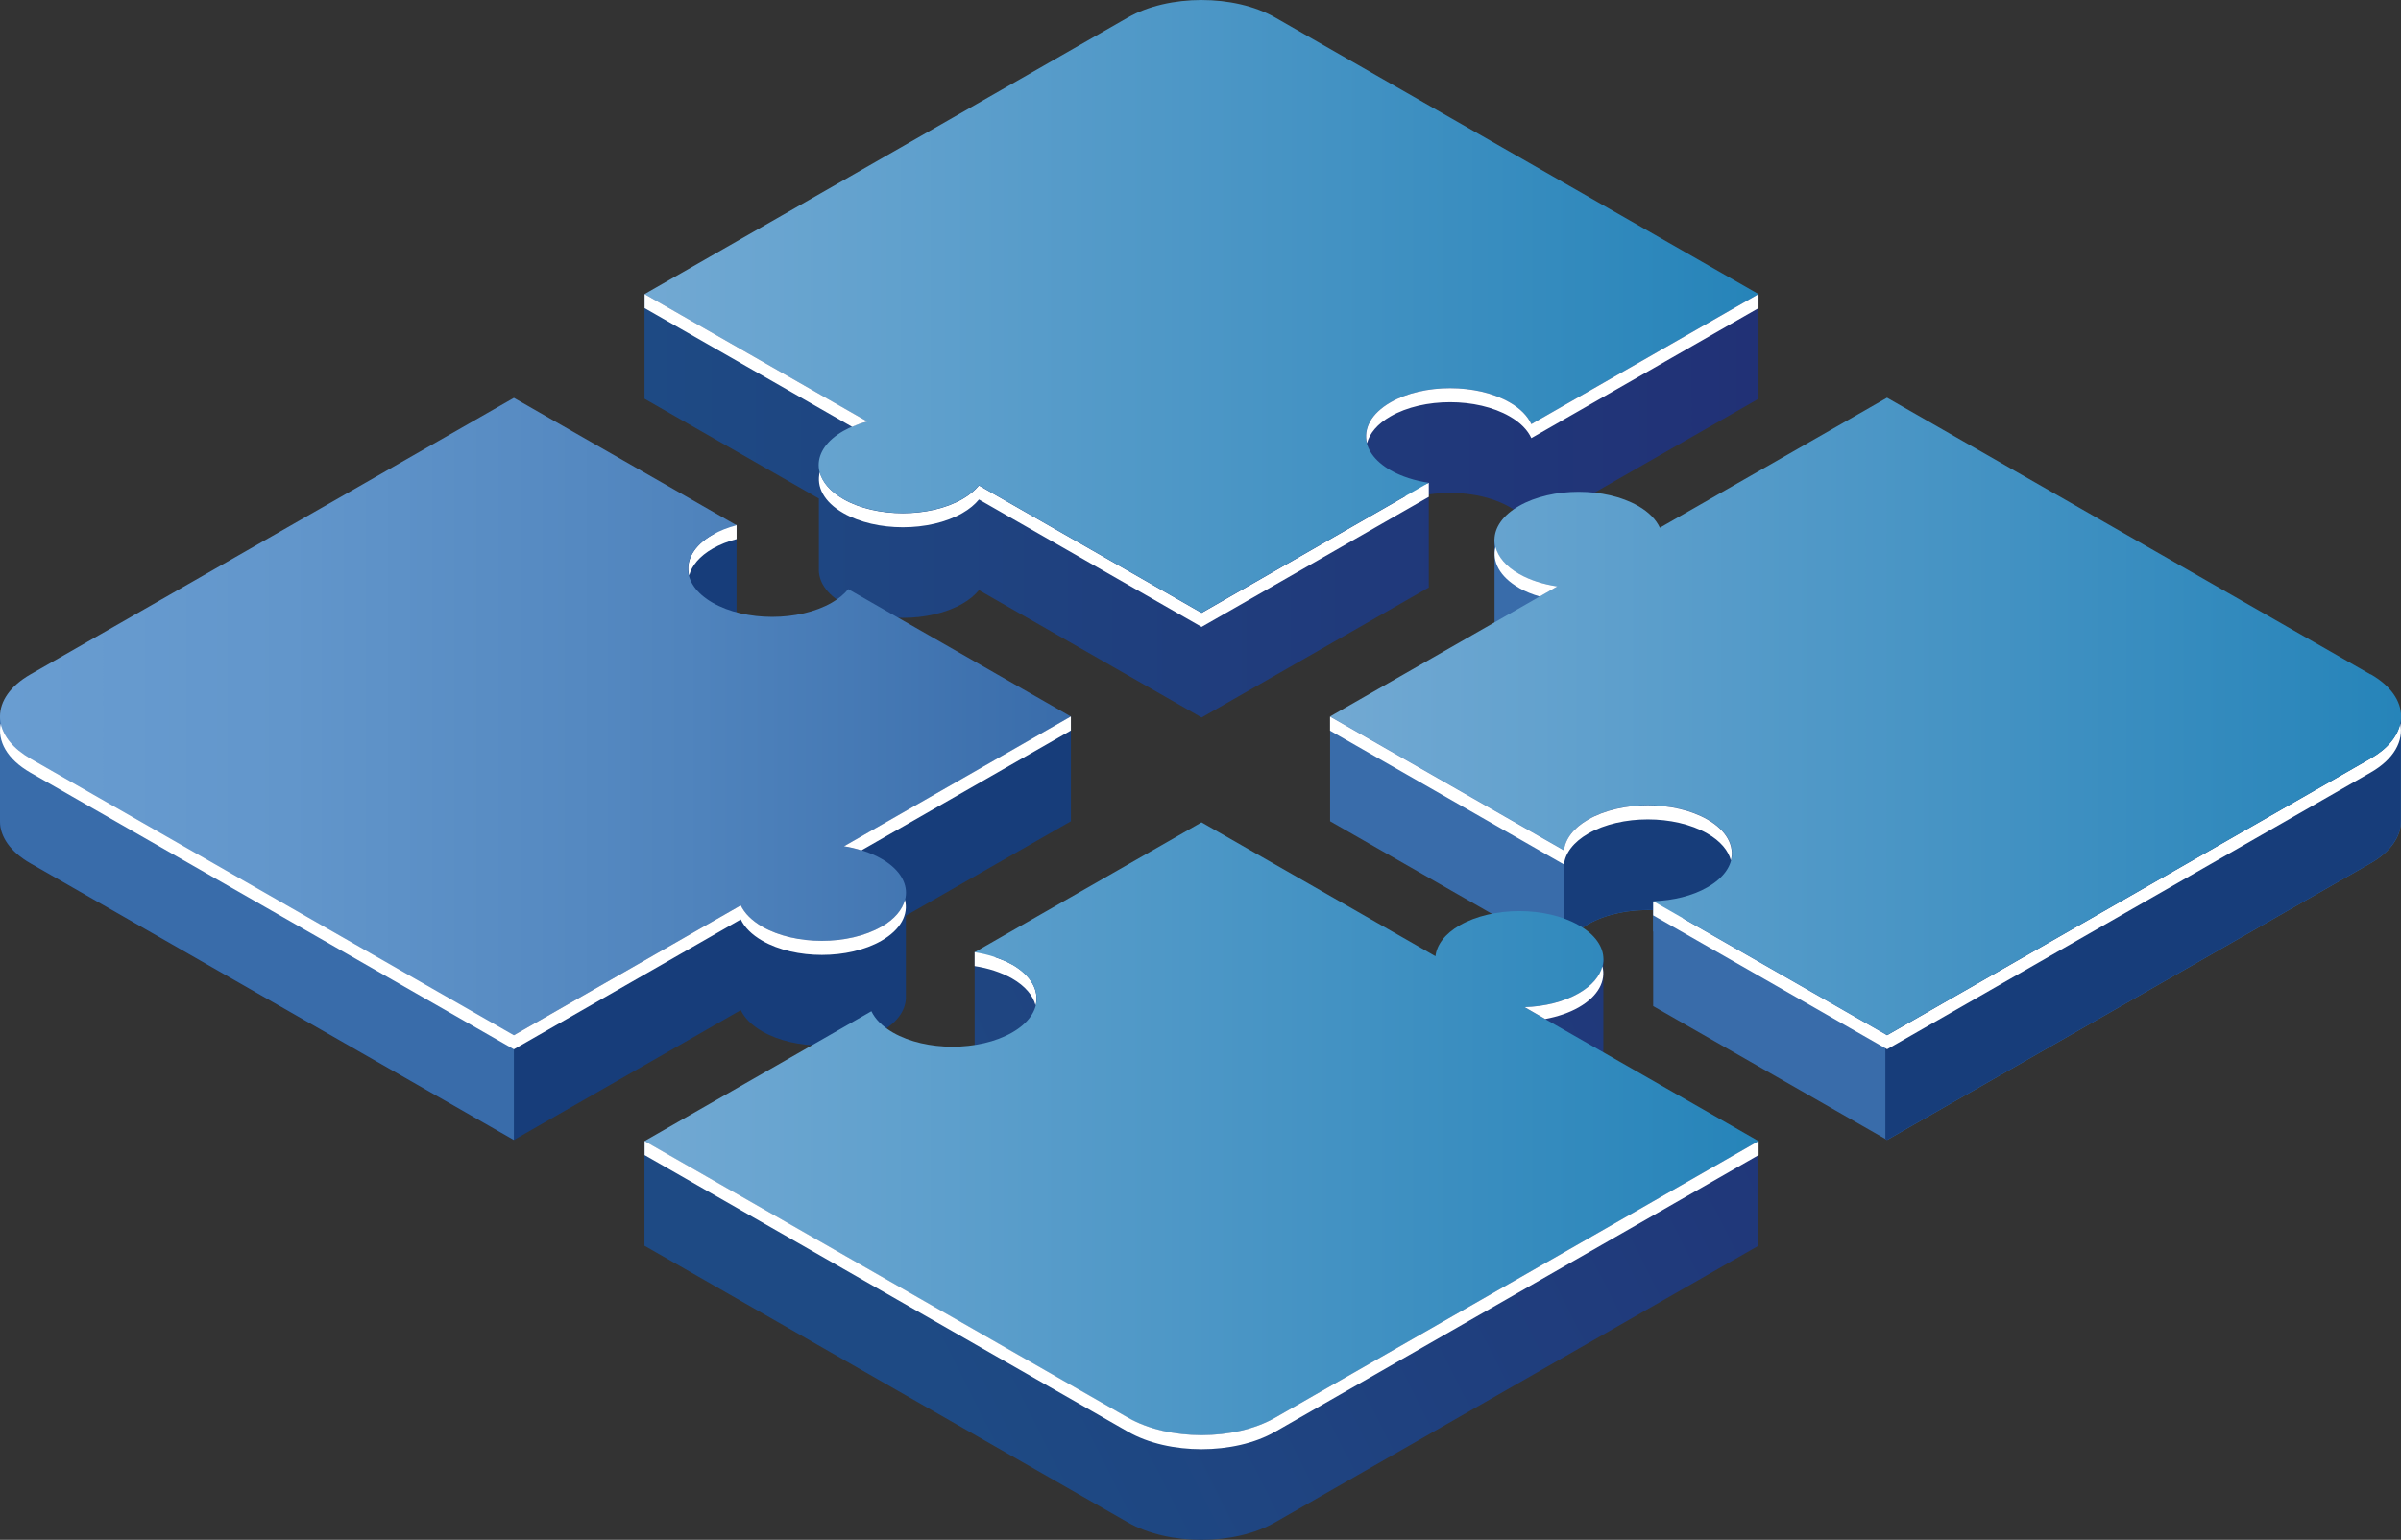 <svg width="212" height="136" viewBox="0 0 212 136" fill="none" xmlns="http://www.w3.org/2000/svg">
<rect x="0" y="0" width="212" height="136" fill="#333333" stroke="none"/>
<g clip-path="url(#clip0_121_2)">
<path d="M144.26 28.921L112.585 10.786C108.999 8.732 103.182 8.732 99.596 10.786L66.373 29.805L56.909 25.971V35.221L72.304 44.033V50.18C72.237 51.317 72.954 52.46 74.469 53.324C77.371 54.985 82.069 54.985 84.972 53.324C85.602 52.965 86.084 52.553 86.439 52.121L106.097 63.371L126.157 51.888V43.674C128.624 43.309 131.351 43.674 133.288 44.777C134.253 45.329 134.89 46 135.212 46.705L155.272 35.221V25.971L144.26 28.915V28.921Z" fill="url(#paint0_linear_121_2)"/>
<path d="M124.287 43.355L123.965 43.794H124.146L106.097 54.134L86.439 42.883C86.084 43.315 85.602 43.727 84.972 44.086C82.069 45.748 77.371 45.748 74.469 44.086C73.296 43.415 72.606 42.571 72.385 41.7C72.056 42.983 72.747 44.339 74.469 45.322C77.371 46.984 82.069 46.984 84.972 45.322C85.602 44.963 86.084 44.551 86.439 44.119L106.097 55.37L126.157 43.887V42.651L124.287 43.355Z" fill="white"/>
<path d="M126.157 42.644C124.924 42.458 123.751 42.093 122.786 41.541C119.884 39.88 119.884 37.188 122.786 35.533C125.688 33.872 130.386 33.872 133.288 35.533C134.253 36.085 134.89 36.756 135.212 37.461L155.272 25.977L112.585 1.542C108.999 -0.512 103.182 -0.512 99.596 1.542L56.909 25.977L76.567 37.228C75.809 37.434 75.092 37.707 74.462 38.065C71.56 39.727 71.56 42.418 74.462 44.073C77.364 45.734 82.063 45.734 84.965 44.073C85.595 43.714 86.077 43.302 86.433 42.87L106.09 54.121L126.15 42.638L126.157 42.644Z" fill="url(#paint1_linear_121_2)"/>
<path d="M76.574 37.228L56.916 25.977V27.213L75.24 37.7C75.662 37.514 76.104 37.354 76.574 37.228Z" fill="white"/>
<path d="M135.212 37.461C134.89 36.756 134.253 36.085 133.288 35.533C130.386 33.872 125.688 33.872 122.786 35.533C121.057 36.524 120.373 37.873 120.701 39.155C120.923 38.285 121.613 37.441 122.786 36.77C125.688 35.108 130.386 35.108 133.288 36.77C134.253 37.321 134.89 37.992 135.212 38.697L155.272 27.213V25.977L135.212 37.461Z" fill="white"/>
<path d="M204.835 66.256L166.619 44.379L146.559 55.862C146.237 55.158 145.601 54.486 144.635 53.935C143.623 53.357 142.383 52.985 141.083 52.805C140.44 51.968 138.275 49.409 138.06 49.349C137.806 49.276 131.961 47.602 131.961 47.602V56.886C131.941 57.989 132.658 59.098 134.133 59.942C135.098 60.494 136.271 60.859 137.504 61.046L127.411 66.827L117.444 63.285V72.536L138.094 84.358C138.201 83.361 138.918 82.384 140.245 81.62C141.814 80.723 143.912 80.311 145.969 80.391V88.864L166.626 100.686L209.312 76.25C211.149 75.201 212.034 73.818 211.993 72.443V63.378L204.835 66.256Z" fill="#396CAA"/>
<path d="M138.094 67.917V84.351C138.208 83.355 138.918 82.378 140.245 81.62C143.148 79.959 147.846 79.959 150.748 81.62C151.371 81.979 151.854 82.384 152.209 82.816C153.757 82.338 155.379 82.065 157.028 81.979V67.917H138.094Z" fill="#173D7A"/>
<path d="M166.619 44.379L166.471 44.465V100.6L166.619 100.686L209.306 76.25C211.142 75.201 212.027 73.818 211.987 72.443V63.378L204.829 66.256L166.612 44.379H166.619Z" fill="#173D7A"/>
<path d="M145.969 82.291V79.613L148.308 80.949L145.969 82.291Z" fill="#396CAA"/>
<path d="M211.926 63.903C211.692 65.033 210.827 66.129 209.306 67L166.619 91.435L148.617 81.128C148.596 80.849 148.516 80.284 148.516 80.284L145.969 79.613V80.849L166.626 92.671L209.312 68.236C211.383 67.053 212.248 65.445 211.933 63.897L211.926 63.903Z" fill="white"/>
<path d="M209.306 59.564L166.619 35.128L146.559 46.612C146.237 45.907 145.601 45.236 144.636 44.684C141.733 43.023 137.035 43.023 134.133 44.684C131.231 46.346 131.231 49.037 134.133 50.692C135.098 51.243 136.271 51.609 137.504 51.795L117.444 63.279L138.101 75.101C138.208 74.104 138.925 73.127 140.252 72.363C143.154 70.701 147.853 70.701 150.755 72.363C153.657 74.024 153.657 76.716 150.755 78.37C149.428 79.135 147.719 79.54 145.976 79.6L166.632 91.422L209.319 66.987C212.905 64.933 212.905 61.604 209.319 59.55L209.306 59.564Z" fill="url(#paint2_linear_121_2)"/>
<path d="M134.133 51.935C134.682 52.247 135.299 52.493 135.949 52.685L137.504 51.795C136.271 51.609 135.098 51.243 134.133 50.692C132.96 50.021 132.27 49.177 132.048 48.306C131.72 49.589 132.41 50.944 134.133 51.928V51.935Z" fill="white"/>
<path d="M152.832 75.998C153.161 74.715 152.47 73.36 150.748 72.376C147.846 70.715 143.147 70.715 140.245 72.376C138.918 73.14 138.201 74.117 138.094 75.114L117.438 63.292V64.534L138.094 76.357C138.201 75.36 138.918 74.383 140.245 73.619C143.147 71.957 147.846 71.957 150.748 73.619C151.921 74.29 152.611 75.134 152.832 76.005V75.998Z" fill="white"/>
<path d="M94.556 72.529V63.278L84.757 66.913L74.898 61.271C74.543 61.703 74.06 62.115 73.43 62.474C70.528 64.136 65.83 64.136 62.928 62.474C60.093 60.853 60.039 58.248 62.74 56.58L65.032 57.849V46.372H57.941L57.237 51.157L45.374 44.365L7.614 65.99L0 63.285V72.535C0 73.878 0.898 75.227 2.688 76.25L45.374 100.686L65.408 89.216C65.736 89.907 66.366 90.558 67.318 91.103C70.22 92.764 74.918 92.764 77.82 91.103C79.328 90.239 80.039 89.103 79.985 87.973V80.876L94.562 72.535L94.556 72.529Z" fill="#173D7A"/>
<path d="M45.374 44.379L7.614 65.99L0 63.285V72.536C0 73.878 0.898 75.227 2.688 76.25L45.374 100.686V44.379Z" fill="#396CAA"/>
<path d="M63.343 46.425L63.102 47.05L63.162 47.103C63.089 47.143 63.008 47.176 62.934 47.216C61.205 48.206 60.522 49.556 60.85 50.838C61.071 49.968 61.762 49.124 62.934 48.452C63.565 48.093 64.275 47.814 65.039 47.615V46.372L63.35 46.412L63.343 46.425Z" fill="white"/>
<path d="M77.82 75.845C76.875 75.3 75.729 74.941 74.523 74.755L94.556 63.285L74.898 52.034C74.543 52.466 74.06 52.878 73.43 53.237C70.528 54.898 65.83 54.898 62.928 53.237C60.026 51.576 60.026 48.884 62.928 47.23C63.558 46.871 64.268 46.592 65.032 46.392L45.374 35.141L2.688 59.563C-0.898 61.617 -0.898 64.946 2.688 67L45.374 91.435L65.408 79.965C65.736 80.656 66.366 81.308 67.318 81.853C70.22 83.514 74.918 83.514 77.82 81.853C80.722 80.191 80.722 77.5 77.82 75.845Z" fill="url(#paint3_linear_121_2)"/>
<path d="M77.82 81.853C74.918 83.514 70.22 83.514 67.318 81.853C66.373 81.308 65.736 80.656 65.408 79.965L45.374 91.435L2.688 67C1.173 66.129 0.302 65.033 0.067 63.903C-0.255 65.445 0.617 67.053 2.688 68.243L45.374 92.678L65.408 81.208C65.736 81.899 66.366 82.55 67.318 83.095C70.22 84.757 74.918 84.757 77.82 83.095C79.549 82.105 80.233 80.756 79.905 79.474C79.683 80.344 78.993 81.188 77.82 81.859V81.853Z" fill="white"/>
<path d="M74.523 74.748C75.052 74.828 75.568 74.954 76.064 75.107L94.556 64.521V63.278L74.523 74.748Z" fill="white"/>
<path d="M145.681 104.534L134.622 98.201C136.365 98.141 138.074 97.729 139.401 96.971C140.614 96.273 141.311 95.403 141.512 94.499L141.572 94.539V93.987C141.572 93.987 141.572 93.961 141.572 93.947V84.677L132.216 88.285L134.367 89.728C132.397 89.694 130.406 90.106 128.898 90.963C127.571 91.728 126.854 92.705 126.747 93.701L106.091 81.879L93.953 88.824L92.693 84.65L86.057 84.099V94.379L88.088 93.868C88.537 94.027 88.966 94.213 89.355 94.439C92.257 96.1 92.257 98.792 89.355 100.447C86.453 102.108 81.754 102.108 78.853 100.447C77.907 99.902 77.271 99.251 76.942 98.559L65.85 104.906L56.903 100.779V110.029L99.589 134.465C103.175 136.518 108.993 136.518 112.578 134.465L155.265 110.029V100.779L145.674 104.534H145.681Z" fill="url(#paint4_linear_121_2)"/>
<path d="M89.355 85.189C88.899 84.929 88.39 84.723 87.86 84.544L87.679 84.192L86.057 84.092V85.328C87.264 85.514 88.403 85.88 89.355 86.418C90.528 87.089 91.218 87.933 91.439 88.804C91.768 87.521 91.077 86.165 89.355 85.175V85.189Z" fill="white"/>
<path d="M134.622 88.957C136.365 88.897 138.074 88.485 139.401 87.727C142.303 86.066 142.303 83.374 139.401 81.72C136.499 80.058 131.801 80.058 128.899 81.72C127.571 82.484 126.854 83.461 126.747 84.458L106.091 72.635L86.058 84.105C87.264 84.291 88.403 84.657 89.355 85.195C92.257 86.857 92.257 89.548 89.355 91.203C86.453 92.864 81.755 92.864 78.853 91.203C77.908 90.658 77.271 90.007 76.942 89.315L56.909 100.786L99.596 125.221C103.182 127.274 108.999 127.274 112.585 125.221L155.272 100.786L134.616 88.963L134.622 88.957Z" fill="url(#paint5_linear_121_2)"/>
<path d="M141.485 85.341C141.264 86.212 140.574 87.056 139.401 87.727C138.074 88.491 136.365 88.897 134.622 88.957L136.439 90C137.518 89.8 138.536 89.462 139.401 88.97C141.13 87.98 141.814 86.63 141.485 85.348V85.341Z" fill="white"/>
<path d="M112.592 125.214C109.006 127.268 103.188 127.268 99.603 125.214L56.916 100.779V102.022L99.603 126.457C103.188 128.51 109.006 128.51 112.592 126.457L155.279 102.022V100.779L112.592 125.214Z" fill="white"/>
</g>
<defs>
<linearGradient id="paint0_linear_121_2" x1="56.916" y1="36.311" x2="155.272" y2="36.311" gradientUnits="userSpaceOnUse">
<stop stop-color="#1E4A84"/>
<stop offset="1" stop-color="#213176"/>
</linearGradient>
<linearGradient id="paint1_linear_121_2" x1="56.916" y1="27.067" x2="155.272" y2="27.067" gradientUnits="userSpaceOnUse">
<stop stop-color="#72A9D3"/>
<stop offset="1" stop-color="#2684B9"/>
</linearGradient>
<linearGradient id="paint2_linear_121_2" x1="117.444" y1="63.285" x2="212" y2="63.285" gradientUnits="userSpaceOnUse">
<stop stop-color="#72A9D3"/>
<stop offset="1" stop-color="#2684B9"/>
</linearGradient>
<linearGradient id="paint3_linear_121_2" x1="-3.3413e-05" y1="63.278" x2="94.556" y2="63.278" gradientUnits="userSpaceOnUse">
<stop stop-color="#699DD1"/>
<stop offset="0.27" stop-color="#6296CB"/>
<stop offset="0.64" stop-color="#5084BD"/>
<stop offset="1" stop-color="#396CAA"/>
</linearGradient>
<linearGradient id="paint4_linear_121_2" x1="81.138" y1="118.303" x2="167.776" y2="74.617" gradientUnits="userSpaceOnUse">
<stop stop-color="#1E4A84"/>
<stop offset="1" stop-color="#213176"/>
</linearGradient>
<linearGradient id="paint5_linear_121_2" x1="56.916" y1="99.689" x2="155.279" y2="99.689" gradientUnits="userSpaceOnUse">
<stop stop-color="#72A9D3"/>
<stop offset="1" stop-color="#2684B9"/>
</linearGradient>
<clipPath id="clip0_121_2">
<rect width="212" height="136" fill="white"/>
</clipPath>
</defs>
</svg>
